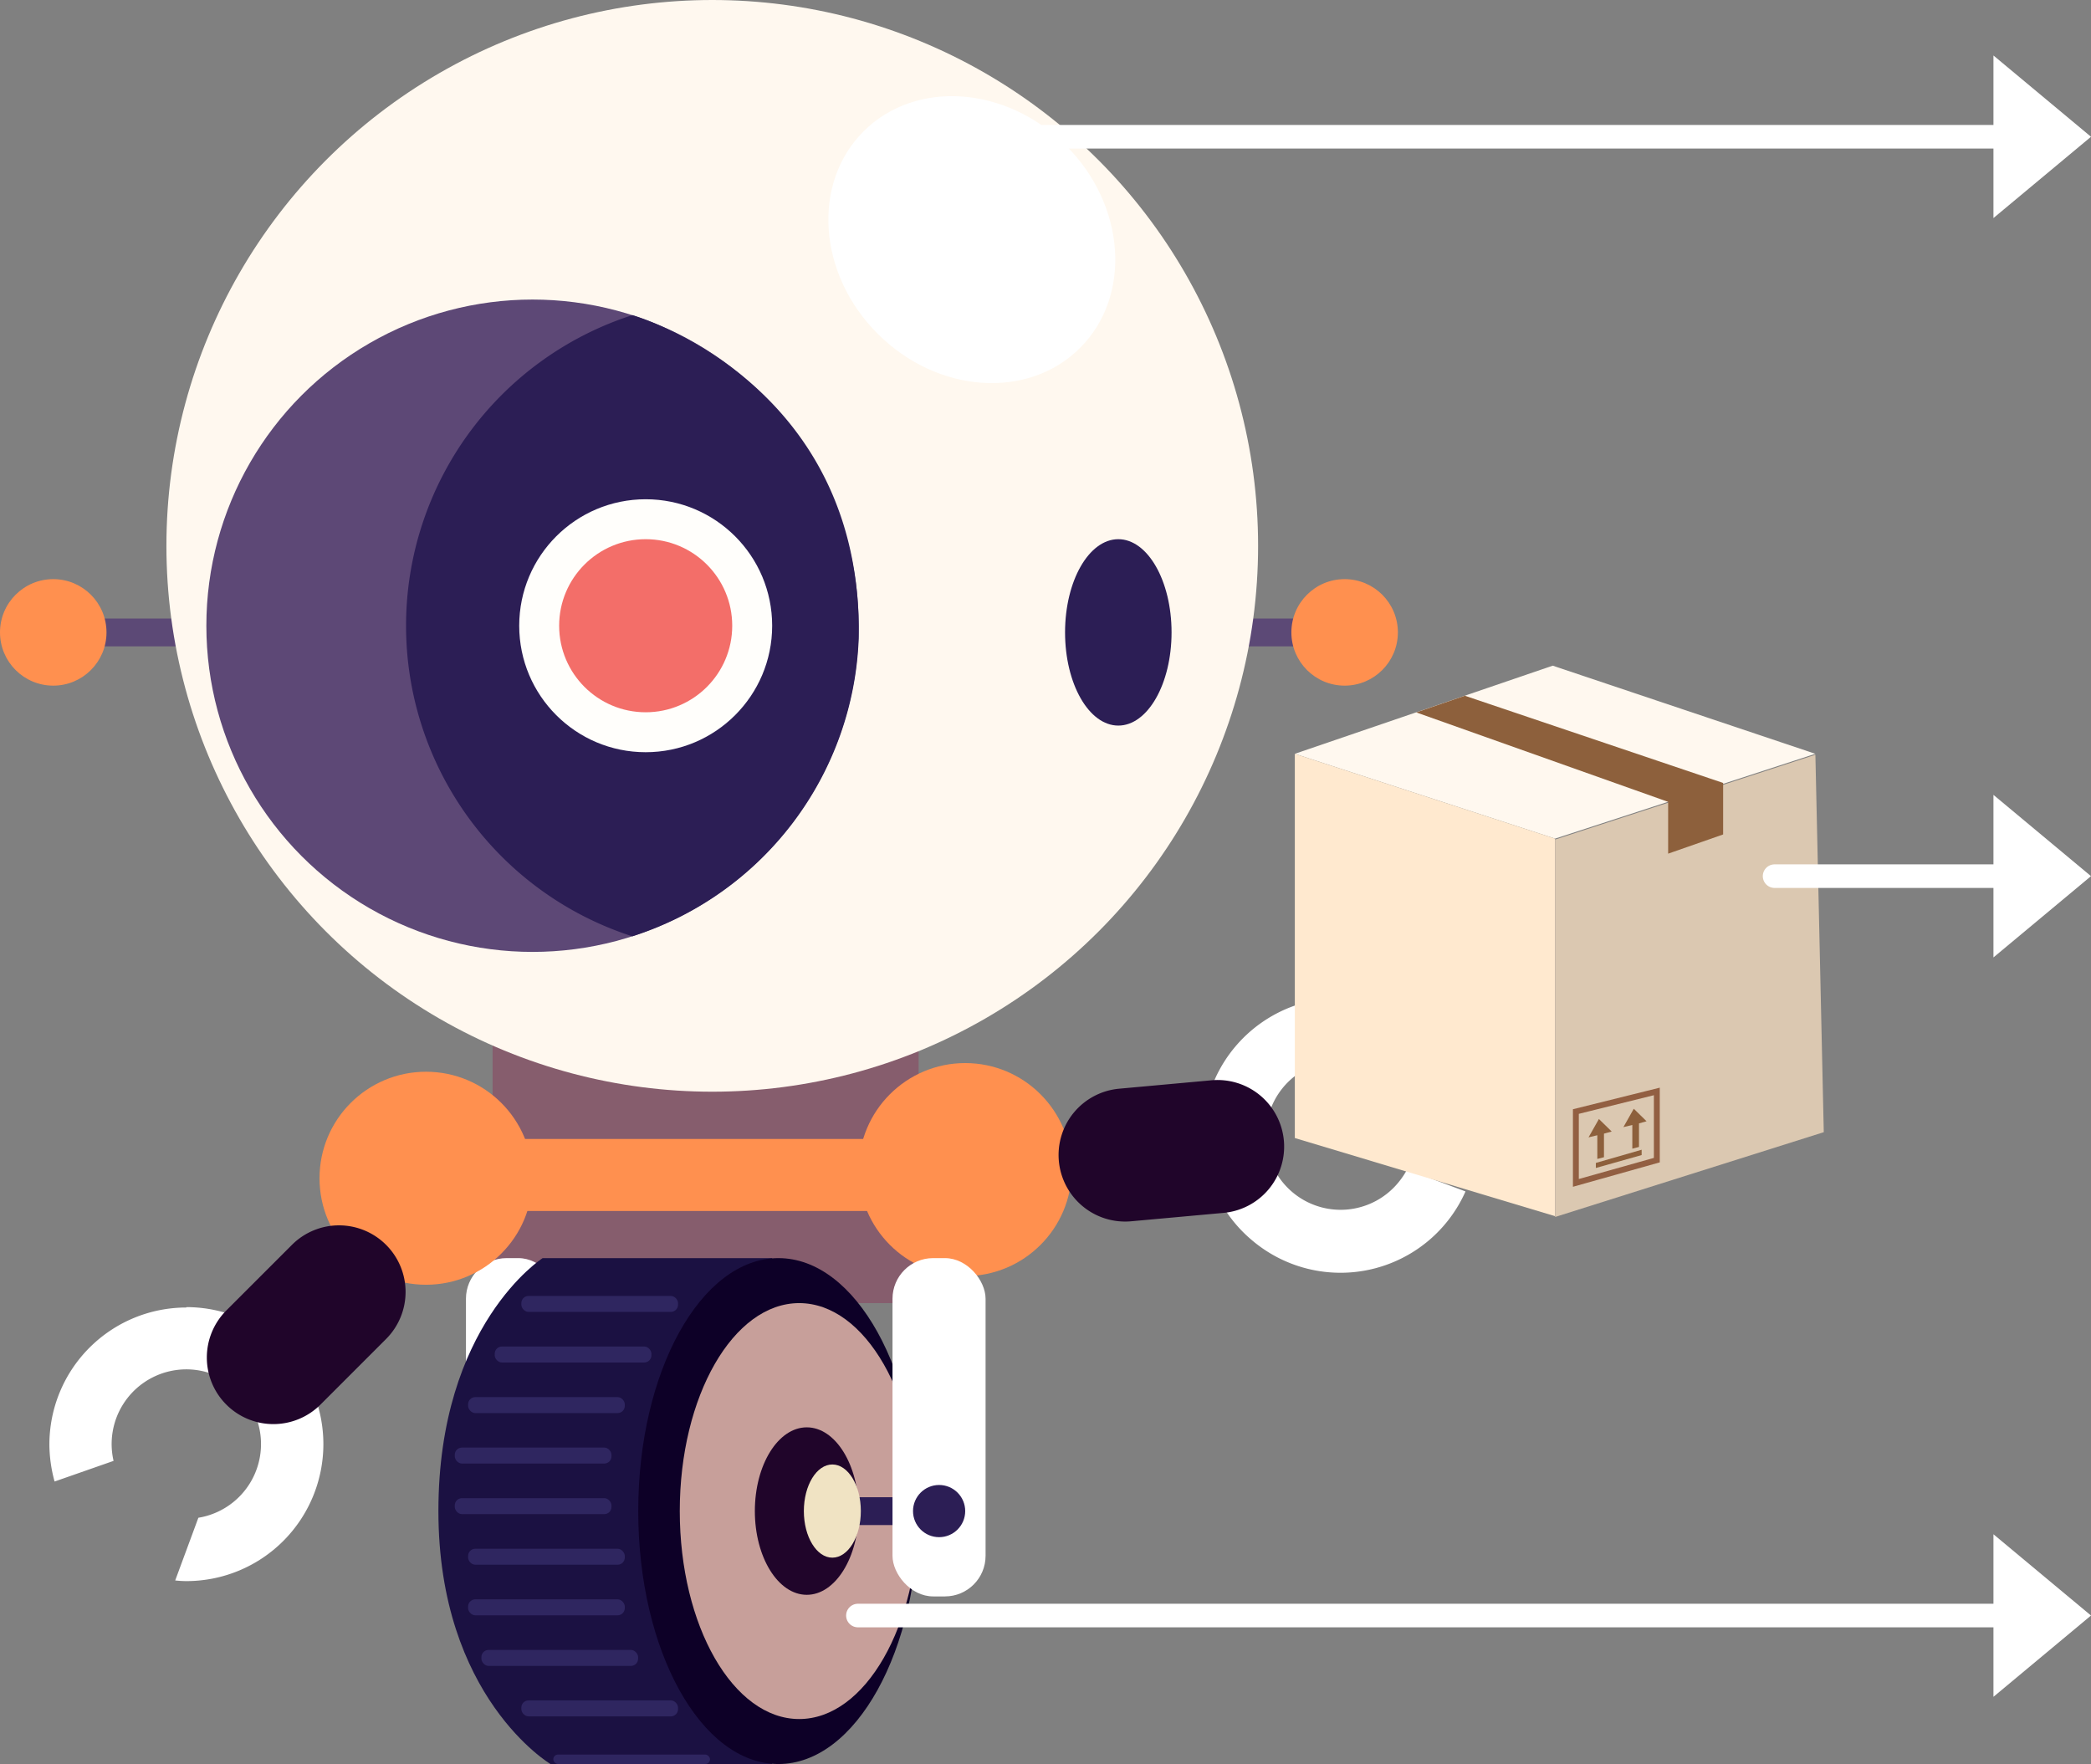 <svg xmlns="http://www.w3.org/2000/svg" width="413.99" height="349.248" viewBox="0 0 413.99 349.248">
  <rect x="0" y="0" width="413.99" height="349.248" fill="#808080" stroke="none"/>
  <defs>
    <style>
      .cls-1 {
        fill: #865d6d;
      }

      .cls-2 {
        fill: #fff;
      }

      .cls-3 {
        fill: #1b1142;
      }

      .cls-4 {
        fill: #0d0027;
      }

      .cls-5 {
        fill: #ff904f;
      }

      .cls-6 {
        fill: #5c4976;
      }

      .cls-7 {
        fill: #fff8ef;
      }

      .cls-8 {
        fill: #5d4876;
      }

      .cls-9 {
        fill: #2c1e55;
      }

      .cls-10 {
        fill: #fffefb;
      }

      .cls-11 {
        fill: #f36e69;
      }

      .cls-12 {
        fill: #c79f9a;
      }

      .cls-13 {
        fill: #20052a;
      }

      .cls-14 {
        fill: #f0e3c3;
      }

      .cls-15 {
        fill: #ffe9cf;
      }

      .cls-16 {
        fill: #dbc8b1;
      }

      .cls-17 {
        fill: #8d603c;
      }

      .cls-18, .cls-20 {
        fill: none;
        stroke-miterlimit: 10;
      }

      .cls-18 {
        stroke: #925f42;
        stroke-width: 1.166px;
      }

      .cls-19 {
        fill: #2f2660;
      }

      .cls-20 {
        stroke: #fff;
        stroke-linecap: round;
        stroke-width: 4.666px;
      }
    </style>
  </defs>
  <g id="组_5331" data-name="组 5331" transform="translate(-350.842 -107.898)">
    <g id="图层_2" data-name="图层 2">
      <g id="图层_1-2" data-name="图层 1-2">
        <rect id="矩形_2967" data-name="矩形 2967" class="cls-1" width="84.347" height="51.082" transform="translate(448.368 314.811)"/>
        <rect id="矩形_2968" data-name="矩形 2968" class="cls-2" width="18.424" height="66.976" rx="8.039" transform="translate(443.096 356.984)"/>
        <path id="路径_14943" data-name="路径 14943" class="cls-3" d="M503.72,356.984H458.279s-20.639,13.179-20.639,50.081,22.194,50.081,22.194,50.081H503.72Z"/>
        <ellipse id="椭圆_2797" data-name="椭圆 2797" class="cls-4" cx="27.755" cy="50.081" rx="27.755" ry="50.081" transform="translate(477.204 356.984)"/>
        <path id="路径_14944" data-name="路径 14944" class="cls-2" d="M387.744,366.763a27.123,27.123,0,0,0-27.123,27.123h0a28.093,28.093,0,0,0,1.028,7.327l11.677-4.085A14.787,14.787,0,1,1,391.069,408.2q-.473.109-.953.188L385.53,420.8a20.726,20.726,0,0,0,2.214.131,27.122,27.122,0,1,0,0-54.245h0Z"/>
        <circle id="椭圆_2798" data-name="椭圆 2798" class="cls-5" cx="21.087" cy="21.087" r="21.087" transform="translate(414.102 320.083)"/>
        <rect id="矩形_2969" data-name="矩形 2969" class="cls-6" width="16.579" height="5.509" transform="translate(370.848 230.359)"/>
        <rect id="矩形_2970" data-name="矩形 2970" class="cls-6" width="16.579" height="5.509" transform="translate(591.652 230.359)"/>
        <circle id="椭圆_2799" data-name="椭圆 2799" class="cls-7" cx="108.069" cy="108.069" r="108.069" transform="translate(383.79 107.898)"/>
        <circle id="椭圆_2800" data-name="椭圆 2800" class="cls-8" cx="64.578" cy="64.578" r="64.578" transform="translate(391.698 167.204)"/>
        <path id="路径_14945" data-name="路径 14945" class="cls-9" d="M476.044,293.276a64.6,64.6,0,0,1,0-122.988s45.811,12.942,44.809,64.077a64.445,64.445,0,0,1-44.176,58.7Z"/>
        <circle id="椭圆_2801" data-name="椭圆 2801" class="cls-10" cx="25.04" cy="25.04" r="25.04" transform="translate(453.64 206.742)"/>
        <ellipse id="椭圆_2802" data-name="椭圆 2802" class="cls-2" cx="26.358" cy="30.312" rx="26.358" ry="30.312" transform="translate(503.177 152.545) rotate(-45)"/>
        <circle id="椭圆_2803" data-name="椭圆 2803" class="cls-11" cx="17.133" cy="17.133" r="17.133" transform="translate(461.547 214.649)"/>
        <circle id="椭圆_2804" data-name="椭圆 2804" class="cls-5" cx="10.543" cy="10.543" r="10.543" transform="translate(350.842 222.557)"/>
        <circle id="椭圆_2805" data-name="椭圆 2805" class="cls-5" cx="10.543" cy="10.543" r="10.543" transform="translate(606.518 222.557)"/>
        <ellipse id="椭圆_2806" data-name="椭圆 2806" class="cls-9" cx="10.543" cy="18.451" rx="10.543" ry="18.451" transform="translate(561.709 214.649)"/>
        <ellipse id="椭圆_2807" data-name="椭圆 2807" class="cls-12" cx="23.643" cy="41.172" rx="23.643" ry="41.172" transform="translate(485.428 365.893)"/>
        <ellipse id="椭圆_2808" data-name="椭圆 2808" class="cls-13" cx="10.28" cy="16.579" rx="10.28" ry="16.579" transform="translate(500.294 390.486)"/>
        <rect id="矩形_2971" data-name="矩形 2971" class="cls-9" width="16.579" height="5.509" transform="translate(520.695 404.324)"/>
        <ellipse id="椭圆_2809" data-name="椭圆 2809" class="cls-14" cx="5.641" cy="9.225" rx="5.641" ry="9.225" transform="translate(509.994 397.839)"/>
        <circle id="椭圆_2810" data-name="椭圆 2810" class="cls-5" cx="21.087" cy="21.087" r="21.087" transform="translate(520.853 318.369)"/>
        <path id="路径_14946" data-name="路径 14946" class="cls-2" d="M598.821,353.531a27.069,27.069,0,0,0,42.173-9.752l-11.571-4.323a16.1,16.1,0,0,1-1.792,2.636,14.787,14.787,0,1,1-3.849-22.194l11.466-6.59c-.527-.527-1.054-1.028-1.634-1.528a27.174,27.174,0,1,0-34.793,41.751Z"/>
        <path id="路径_14947" data-name="路径 14947" class="cls-13" d="M560.481,337.762h0a13.179,13.179,0,0,1,11.931-14.319l18.3-1.666a13.179,13.179,0,0,1,14.319,11.931h0a13.177,13.177,0,0,1-11.93,14.319l-18.3,1.665A13.179,13.179,0,0,1,560.481,337.762Z"/>
        <rect id="矩形_2972" data-name="矩形 2972" class="cls-2" width="18.424" height="66.976" rx="8.039" transform="translate(527.548 356.984)"/>
        <path id="路径_14948" data-name="路径 14948" class="cls-13" d="M395.652,385.986h0a13.18,13.18,0,0,1,0-18.639l12.991-12.99a13.179,13.179,0,0,1,18.638,0h0a13.179,13.179,0,0,1,0,18.638L414.29,385.986A13.18,13.18,0,0,1,395.652,385.986Z"/>
        <path id="路径_14949" data-name="路径 14949" class="cls-7" d="M607.2,257.139l51.056-17.449,52,17.449-51.53,16.79Z"/>
        <path id="路径_14950" data-name="路径 14950" class="cls-15" d="M607.2,257.139v76.07l51.53,15.472V273.929Z"/>
        <path id="路径_14951" data-name="路径 14951" class="cls-16" d="M710.264,257.323l1.661,74.726-53.191,16.79V274.114Z"/>
        <path id="路径_14952" data-name="路径 14952" class="cls-17" d="M631.242,248.941l49.87,17.713v10.253l10.886-3.8v-10.2l-51.135-17.265Z"/>
        <path id="路径_14953" data-name="路径 14953" class="cls-18" d="M662.845,327.964v14.128l16.026-4.507v-13.6Z"/>
        <path id="路径_14954" data-name="路径 14954" class="cls-17" d="M674.311,327.41l-2.056,3.637,1.766-.422v4.692l1.318-.343V330.31l1.5-.422Z"/>
        <path id="路径_14955" data-name="路径 14955" class="cls-17" d="M667.405,329.44l-2.056,3.637,1.74-.422v4.692l1.318-.343v-4.665l1.529-.422Z"/>
        <path id="路径_14956" data-name="路径 14956" class="cls-17" d="M666.8,338.138v1l9.067-2.557v-1.054Z"/>
        <circle id="椭圆_2811" data-name="椭圆 2811" class="cls-9" cx="5.166" cy="5.166" r="5.166" transform="translate(531.607 401.899)"/>
        <rect id="矩形_2973" data-name="矩形 2973" class="cls-19" width="31.024" height="3.163" rx="1.423" transform="translate(454.061 364.47)"/>
        <rect id="矩形_2974" data-name="矩形 2974" class="cls-19" width="31.024" height="3.163" rx="1.423" transform="translate(448.79 374.486)"/>
        <rect id="矩形_2975" data-name="矩形 2975" class="cls-19" width="31.024" height="3.163" rx="1.423" transform="translate(443.518 384.502)"/>
        <rect id="矩形_2976" data-name="矩形 2976" class="cls-19" width="31.024" height="3.163" rx="1.423" transform="translate(440.882 394.492)"/>
        <rect id="矩形_2977" data-name="矩形 2977" class="cls-19" width="31.024" height="3.163" rx="1.423" transform="translate(440.882 404.508)"/>
        <rect id="矩形_2978" data-name="矩形 2978" class="cls-19" width="31.024" height="3.163" rx="1.423" transform="translate(443.518 414.524)"/>
        <rect id="矩形_2979" data-name="矩形 2979" class="cls-19" width="31.024" height="3.163" rx="1.423" transform="translate(443.518 424.54)"/>
        <rect id="矩形_2980" data-name="矩形 2980" class="cls-19" width="31.024" height="3.163" rx="1.423" transform="translate(446.154 434.557)"/>
        <rect id="矩形_2981" data-name="矩形 2981" class="cls-19" width="31.024" height="3.163" rx="1.423" transform="translate(454.061 444.546)"/>
        <rect id="矩形_2982" data-name="矩形 2982" class="cls-19" width="31.024" height="1.871" rx="0.936" transform="translate(460.387 455.274)"/>
        <rect id="矩形_2983" data-name="矩形 2983" class="cls-5" width="79.18" height="14.26" transform="translate(448.368 333.393)"/>
      </g>
    </g>
    <line id="直线_162" data-name="直线 162" class="cls-20" x2="213.713" transform="translate(534.228 134.975)"/>
    <path id="路径_14957" data-name="路径 14957" class="cls-2" d="M764.832,134.975l-19.314-16.092v32.185Z"/>
    <line id="直线_163" data-name="直线 163" class="cls-20" x2="227.247" transform="translate(520.695 427.746)"/>
    <path id="路径_14958" data-name="路径 14958" class="cls-2" d="M764.832,427.746l-19.314-16.092v32.185Z"/>
    <line id="直线_164" data-name="直线 164" class="cls-20" x2="45.758" transform="translate(702.184 281.36)"/>
    <path id="路径_14959" data-name="路径 14959" class="cls-2" d="M764.832,281.36l-19.314-16.092v32.185Z"/>
  </g>
</svg>

